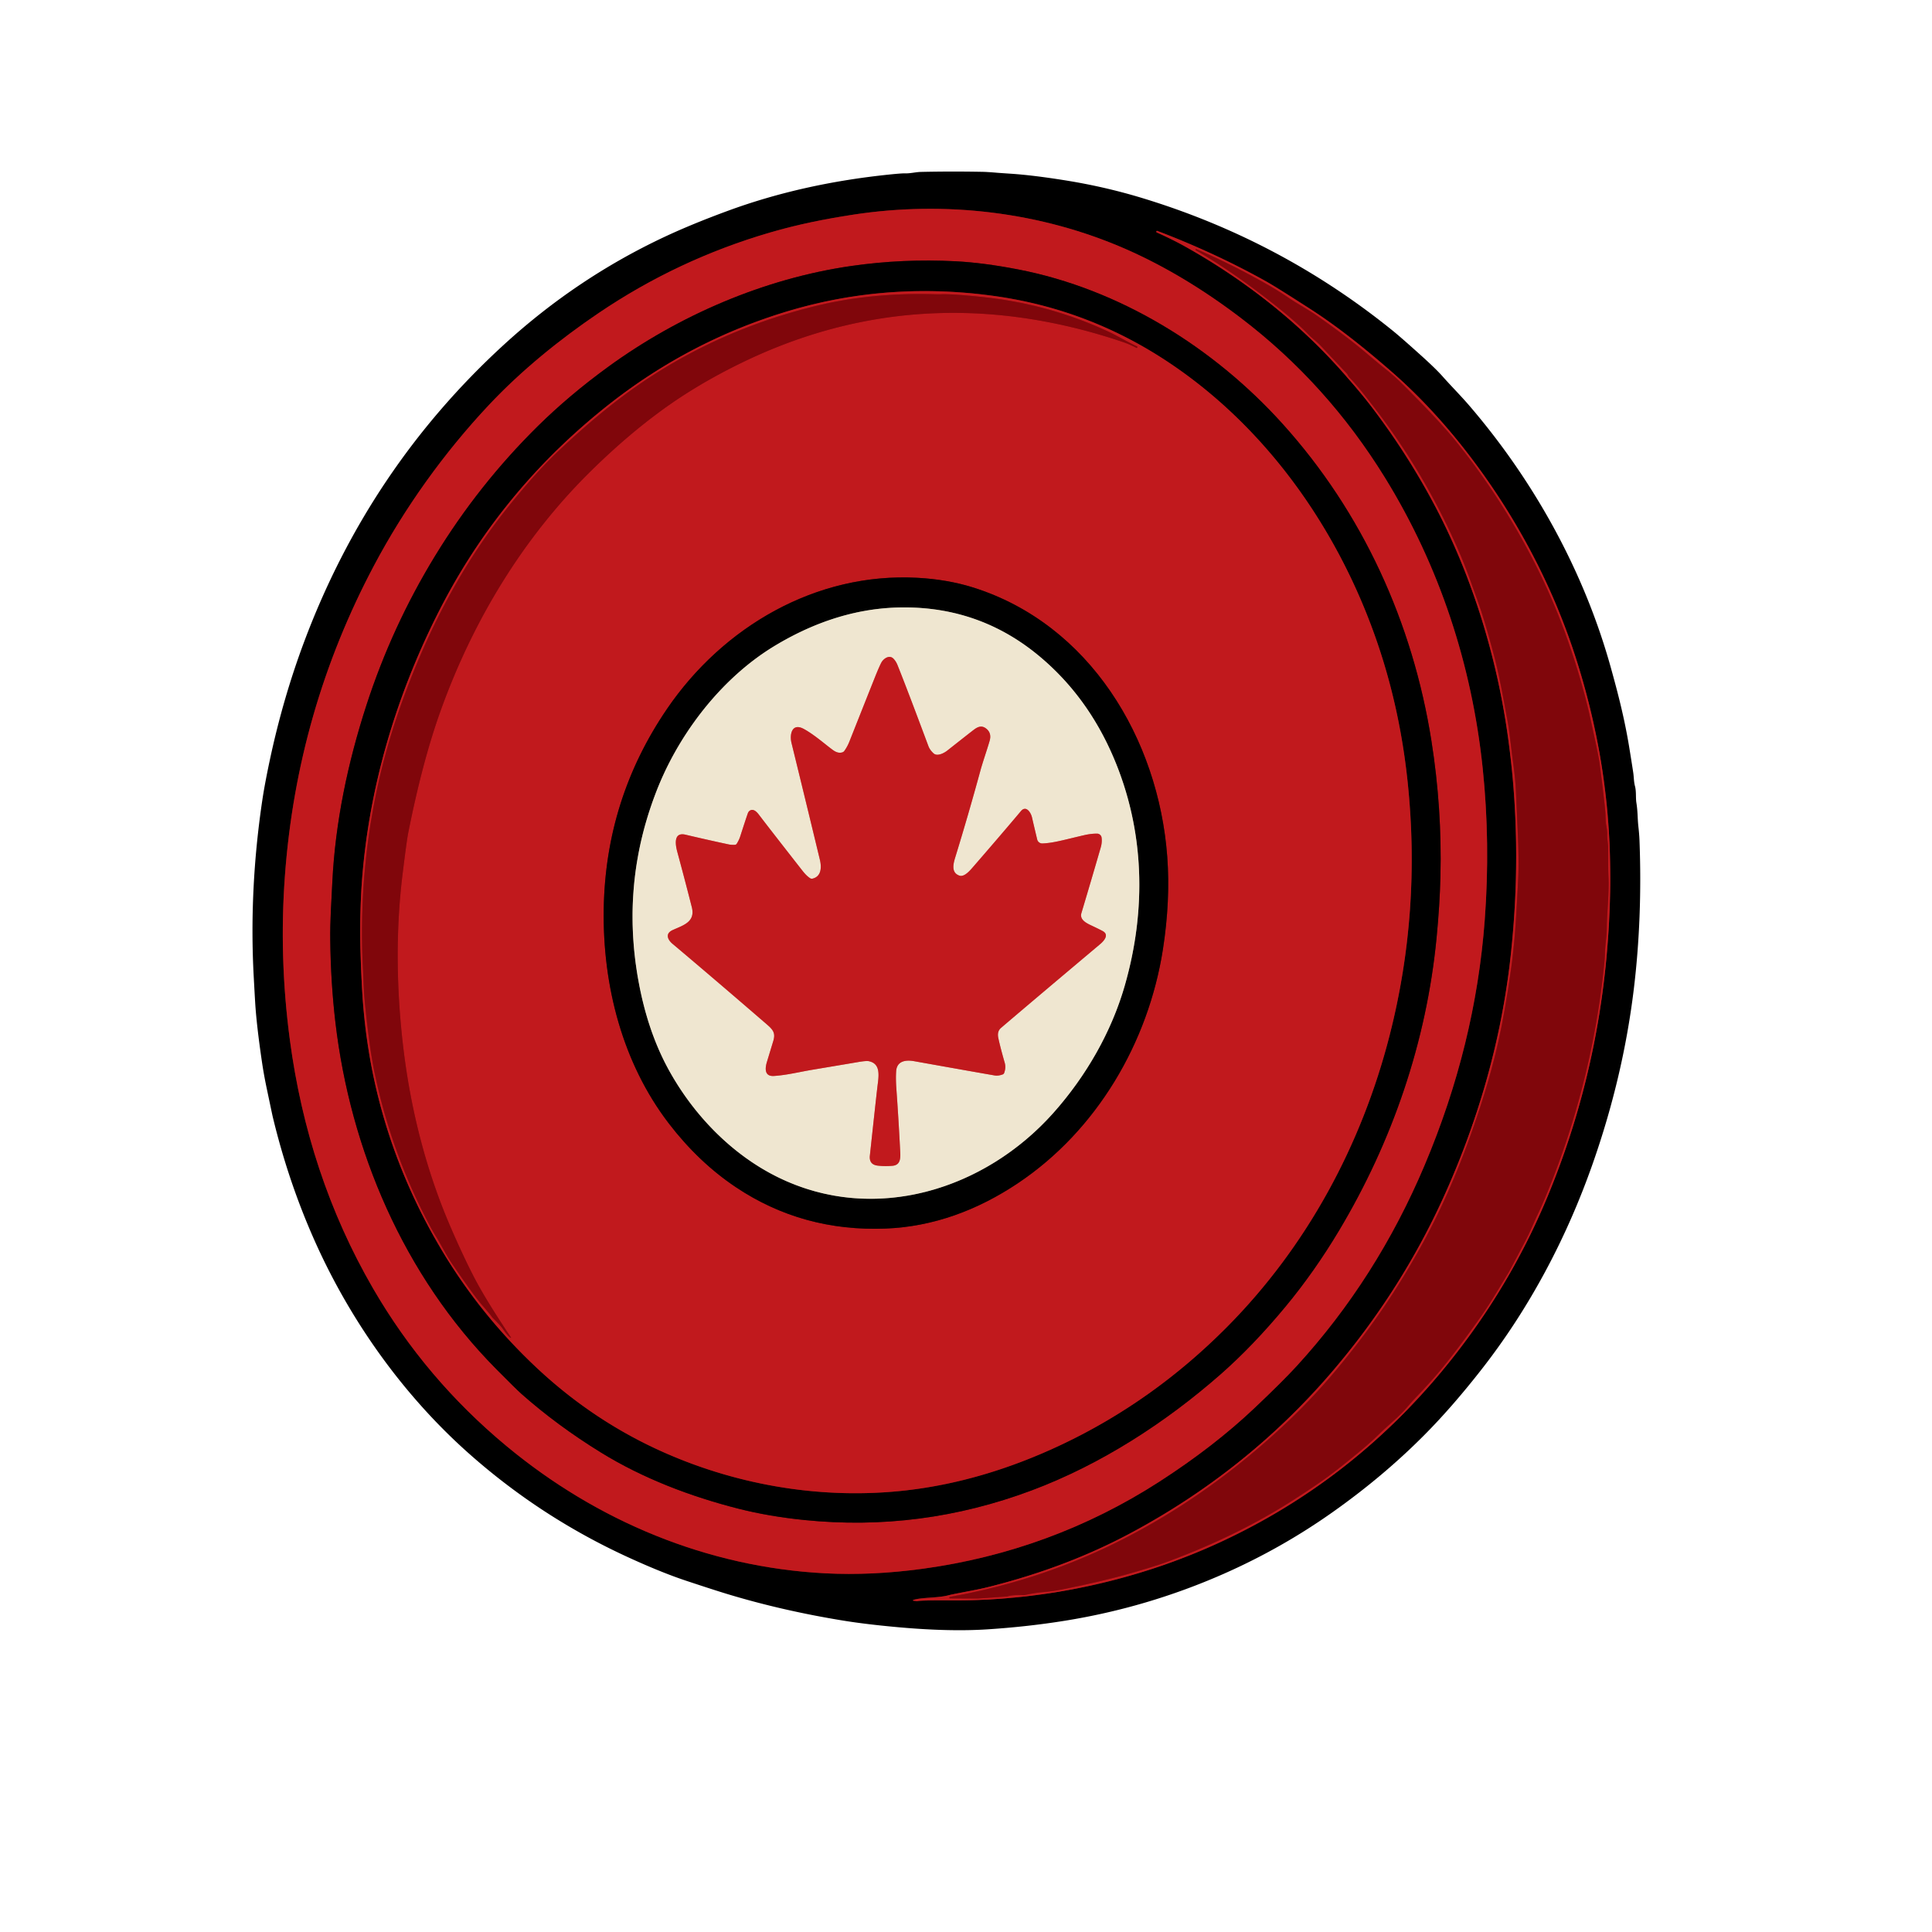 <?xml version="1.0" encoding="UTF-8" standalone="no"?>
<!DOCTYPE svg PUBLIC "-//W3C//DTD SVG 1.1//EN" "http://www.w3.org/Graphics/SVG/1.1/DTD/svg11.dtd">
<svg xmlns="http://www.w3.org/2000/svg" version="1.1" viewBox="0.00 0.00 1024.00 1024.00">
<g stroke-width="2.00" fill="none" stroke-linecap="butt">
<path stroke="#610d0f" vector-effect="non-scaling-stroke" d="
  M 785.85 407.12
  C 780.11 352.34 762.95 300.02 734.06 253.19
  Q 703.26 203.26 657.69 168.56
  Q 627.55 145.61 597.03 132.17
  C 551.81 112.26 500.81 106.29 452.00 113.81
  C 437.21 116.09 423.09 118.88 408.21 123.22
  Q 359.28 137.49 317.23 165.97
  C 296.71 179.86 276.36 196.31 259.02 214.78
  C 235.42 239.91 214.43 269.18 198.15 299.91
  Q 157.49 376.62 151.03 463.96
  Q 147.81 507.45 153.64 551.18
  C 159.90 598.19 174.27 642.43 197.79 682.99
  Q 225.51 730.78 268.38 766.38
  C 316.46 806.32 374.97 830.63 437.26 833.88
  Q 462.08 835.17 489.24 831.45
  C 534.14 825.30 576.23 809.95 614.36 785.38
  Q 643.27 766.76 664.97 746.22
  Q 679.92 732.06 687.39 723.89
  Q 729.72 677.59 755.07 617.57
  Q 782.03 553.75 786.95 487.49
  Q 789.98 446.63 785.85 407.12"
/>
<path stroke="#610d0f" vector-effect="non-scaling-stroke" d="
  M 484.09 848.41
  Q 485.99 848.68 486.25 848.62
  Q 488.30 848.15 504.76 848.23
  C 553.52 848.48 603.77 837.58 648.36 816.64
  Q 715.71 785.02 763.89 727.16
  Q 799.29 684.66 820.29 634.05
  Q 846.02 572.01 851.79 503.77
  Q 854.78 468.31 852.43 436.26
  Q 849.31 393.89 836.20 351.79
  C 823.21 310.05 802.19 270.93 775.04 236.63
  Q 757.61 214.63 738.46 197.80
  Q 714.47 176.71 695.09 164.18
  Q 676.45 152.13 670.46 148.80
  Q 643.66 133.91 613.42 122.39
  A 0.41 0.40 -68.6 0 0 612.90 122.62
  L 612.89 122.63
  A 0.44 0.43 -66.7 0 0 613.11 123.20
  Q 621.76 127.09 628.12 130.65
  C 659.27 148.07 687.83 170.37 711.53 197.16
  Q 721.45 208.37 726.94 215.58
  Q 745.53 239.97 759.85 266.81
  C 779.36 303.39 792.25 344.56 798.43 385.01
  Q 807.54 444.67 800.60 507.43
  C 795.74 551.24 783.54 593.58 765.77 633.08
  Q 742.68 684.40 705.58 727.57
  Q 660.57 779.95 598.52 812.97
  Q 564.62 831.01 523.31 841.30
  Q 519.98 842.13 513.11 843.43
  Q 504.46 845.07 502.90 845.49
  C 496.97 847.08 488.99 846.51 484.06 848.00
  A 0.21 0.21 0.0 0 0 484.09 848.41"
/>
<path stroke="#610d0f" vector-effect="non-scaling-stroke" d="
  M 285.09 225.84
  Q 253.72 256.79 230.60 294.64
  Q 207.80 331.96 194.29 373.54
  C 184.29 404.29 177.71 435.94 176.16 467.18
  C 175.57 479.19 174.92 488.10 175.04 498.09
  Q 175.30 520.71 177.76 541.76
  C 185.68 609.47 213.97 676.06 262.88 725.49
  Q 273.57 736.29 276.29 738.70
  Q 295.25 755.51 318.43 769.81
  C 340.88 783.67 366.22 793.23 391.28 799.61
  Q 407.41 803.72 426.30 805.64
  Q 488.06 811.93 546.73 789.97
  C 583.55 776.20 617.93 753.88 646.93 728.41
  Q 664.04 713.39 681.22 692.69
  Q 696.62 674.14 709.72 652.23
  C 738.02 604.92 756.07 552.07 761.40 497.21
  Q 763.09 479.86 763.46 464.50
  Q 764.34 428.53 758.70 392.77
  C 748.81 330.08 722.24 271.64 679.70 224.54
  C 643.15 184.07 593.42 153.19 539.53 142.78
  Q 521.21 139.24 506.50 138.48
  Q 478.51 137.04 451.22 140.97
  C 405.01 147.61 359.61 167.26 322.10 194.61
  Q 301.64 209.53 285.09 225.84"
/>
<path stroke="#a11014" vector-effect="non-scaling-stroke" d="
  M 503.15 846.80
  L 503.15 846.81
  A 0.38 0.38 0.0 0 0 503.53 847.17
  L 518.13 847.25
  A 2.55 1.00 -1.9 0 0 518.49 847.24
  L 533.59 846.17
  A 1.28 1.11 30.5 0 0 533.86 846.12
  Q 537.26 845.18 542.26 845.44
  A 4.13 4.12 40.3 0 0 543.25 845.36
  Q 548.62 844.22 552.71 843.85
  Q 558.17 843.37 562.16 842.57
  Q 584.97 838.04 600.71 833.44
  Q 612.79 829.92 617.63 828.15
  C 641.70 819.32 664.87 808.33 686.23 794.54
  Q 696.34 788.01 701.82 784.08
  Q 710.11 778.13 721.92 768.24
  Q 726.84 764.12 730.94 760.11
  C 735.83 755.32 741.28 751.08 745.66 745.99
  Q 748.39 742.82 751.21 739.85
  Q 758.65 732.04 763.71 725.93
  Q 771.64 716.36 782.92 700.59
  Q 787.87 693.66 791.65 687.50
  Q 795.88 680.60 799.81 674.04
  Q 800.31 673.20 808.55 657.53
  C 811.30 652.31 812.74 648.39 815.43 642.76
  Q 817.47 638.50 820.29 631.56
  Q 843.80 573.79 850.24 511.27
  Q 850.61 507.66 850.64 505.72
  C 850.72 500.76 851.61 496.47 851.64 491.80
  C 851.70 483.71 852.94 473.46 852.50 464.41
  Q 852.33 460.95 852.35 449.27
  C 852.35 447.20 851.74 444.15 851.87 442.22
  Q 851.98 440.69 851.25 436.96
  Q 851.09 436.13 850.96 432.15
  Q 850.92 430.64 850.57 427.36
  Q 849.53 417.55 847.79 404.52
  Q 847.19 400.02 842.77 380.14
  C 839.48 365.37 834.86 350.34 830.06 336.92
  Q 821.59 313.24 808.90 289.84
  Q 792.78 260.10 771.75 234.00
  Q 762.88 223.00 743.10 203.35
  Q 738.84 199.13 733.59 194.99
  Q 731.13 193.05 723.91 186.94
  Q 713.81 178.38 697.92 167.26
  C 693.49 164.16 687.88 161.16 683.02 157.86
  Q 677.50 154.11 671.87 150.90
  Q 652.98 140.14 634.08 132.04
  A 0.25 0.25 0.0 0 0 633.76 132.16
  L 633.69 132.28
  A 0.26 0.26 0.0 0 0 633.79 132.62
  Q 652.11 143.20 672.86 159.41
  Q 686.94 170.41 693.49 177.28
  C 695.16 179.04 697.56 180.74 699.75 183.00
  Q 700.52 183.80 713.76 197.89
  A 3.04 2.96 -80.3 0 1 714.27 198.63
  Q 714.74 199.58 715.51 200.36
  Q 719.52 204.43 726.43 213.47
  Q 726.72 213.85 727.61 214.99
  Q 755.04 250.36 773.09 291.87
  Q 776.21 299.04 778.86 306.38
  Q 782.54 316.56 784.12 321.08
  Q 787.14 329.74 791.72 346.87
  C 794.82 358.50 796.56 368.84 798.88 381.21
  C 800.29 388.79 800.89 396.21 801.80 402.77
  Q 803.09 411.95 803.45 418.98
  Q 804.00 429.66 804.59 444.50
  Q 805.09 457.21 804.68 465.75
  Q 803.75 485.39 802.77 496.80
  Q 801.09 516.42 796.24 542.00
  Q 792.18 563.41 784.33 587.41
  Q 778.15 606.32 771.47 622.44
  Q 763.06 642.78 753.15 660.67
  Q 744.22 676.79 734.61 691.12
  Q 723.15 708.21 708.64 725.63
  Q 696.82 739.81 683.72 752.38
  Q 670.73 764.84 656.18 776.43
  Q 627.10 799.58 594.96 815.95
  Q 552.34 837.67 503.48 846.38
  A 0.41 0.40 -7.4 0 0 503.15 846.80"
/>
<path stroke="#610d0f" vector-effect="non-scaling-stroke" d="
  M 650.34 703.32
  C 692.61 660.72 721.66 606.94 736.53 548.75
  Q 753.29 483.13 746.08 414.42
  Q 743.31 388.00 736.81 363.19
  C 718.74 294.15 677.00 229.26 616.55 190.20
  Q 575.17 163.46 526.25 156.78
  Q 469.63 149.05 416.38 165.29
  Q 364.12 181.23 320.76 215.94
  Q 265.44 260.23 233.53 322.25
  C 211.00 366.03 196.31 414.09 192.11 463.43
  C 190.39 483.74 190.78 505.08 192.00 525.75
  Q 196.34 599.22 234.17 662.62
  Q 254.78 697.15 284.49 725.00
  Q 314.96 753.55 352.45 770.06
  C 392.43 787.67 437.04 794.84 480.17 789.94
  Q 521.33 785.25 562.81 765.61
  Q 611.34 742.62 650.34 703.32"
/>
<path stroke="#a11014" vector-effect="non-scaling-stroke" d="
  M 270.80 708.82
  Q 257.49 689.01 251.15 676.74
  Q 245.57 665.95 238.87 650.50
  C 226.10 621.00 217.99 589.25 214.03 557.50
  C 210.19 526.72 209.52 494.57 213.38 463.23
  Q 215.56 445.53 216.34 441.60
  Q 223.85 403.65 233.59 376.55
  C 250.69 328.96 277.24 285.02 313.17 249.67
  Q 332.03 231.10 350.88 217.36
  Q 369.88 203.51 393.54 192.06
  Q 455.44 162.08 521.89 166.38
  C 546.42 167.97 571.22 173.17 595.03 181.23
  Q 598.41 182.37 602.29 184.37
  A 0.34 0.34 0.0 0 0 602.75 184.20
  L 602.82 184.06
  A 0.35 0.34 -66.0 0 0 602.65 183.60
  C 597.58 181.21 592.18 177.97 587.70 175.88
  Q 556.54 161.31 521.59 157.52
  Q 504.76 155.70 498.74 155.96
  Q 497.56 156.01 494.30 155.92
  C 473.48 155.39 452.49 157.27 432.48 162.15
  Q 378.64 175.28 335.08 206.36
  Q 316.97 219.28 296.44 238.61
  Q 288.14 246.43 279.58 256.36
  Q 270.67 266.70 264.12 275.36
  C 241.51 305.28 224.78 338.91 212.27 374.36
  Q 203.91 398.05 199.06 422.10
  Q 191.32 460.54 191.91 500.19
  Q 191.99 505.77 192.30 511.86
  Q 192.57 517.27 192.83 523.52
  Q 193.15 531.05 195.07 546.53
  Q 196.74 560.07 198.71 569.36
  Q 207.63 611.56 227.71 649.42
  Q 229.46 652.72 231.09 655.36
  C 234.14 660.29 236.38 665.06 239.79 670.06
  Q 250.97 686.48 255.31 691.48
  Q 260.01 696.90 260.58 697.80
  A 3.97 3.61 8.6 0 0 261.15 698.50
  Q 265.34 702.60 266.49 704.33
  Q 268.77 707.74 270.54 709.07
  A 0.18 0.18 0.0 0 0 270.80 708.82"
/>
<path stroke="#610d0f" vector-effect="non-scaling-stroke" d="
  M 539.43 627.18
  C 581.41 599.13 608.67 552.44 616.36 503.21
  Q 620.39 477.34 618.66 454.03
  C 614.02 391.72 577.61 330.63 515.46 311.28
  Q 502.11 307.12 486.25 306.25
  C 432.56 303.32 383.26 332.14 353.52 375.75
  Q 320.94 423.52 319.99 481.75
  C 319.33 522.53 330.04 563.53 354.43 595.37
  Q 370.21 615.96 389.93 629.17
  Q 425.35 652.89 469.41 651.16
  C 494.78 650.17 518.22 641.35 539.43 627.18"
/>
<path stroke="#787368" vector-effect="non-scaling-stroke" d="
  M 412.51 624.05
  C 463.47 648.97 521.97 630.70 558.34 589.82
  C 575.71 570.30 589.10 546.90 596.14 522.41
  C 607.72 482.08 606.73 440.10 590.13 401.32
  Q 576.24 368.89 550.72 347.67
  Q 518.88 321.19 476.92 321.96
  C 453.28 322.39 431.12 329.96 410.73 342.24
  C 382.72 359.11 360.15 388.36 348.25 418.54
  Q 328.19 469.44 339.12 523.68
  Q 344.07 548.26 354.57 567.27
  C 367.62 590.91 387.82 611.98 412.51 624.05"
/>
<path stroke="#d88077" vector-effect="non-scaling-stroke" d="
  M 398.94 429.27
  A 2.66 2.29 -75.6 0 0 396.37 431.06
  Q 395.18 434.44 392.33 443.33
  Q 391.74 445.17 390.49 447.20
  A 1.26 1.25 -75.0 0 1 389.49 447.78
  Q 387.63 447.85 386.23 447.56
  Q 376.23 445.44 363.35 442.41
  C 356.75 440.85 358.02 447.94 358.98 451.50
  Q 363.03 466.45 366.68 480.83
  C 368.70 488.79 361.88 490.47 356.49 492.97
  C 352.41 494.85 353.87 498.08 356.46 500.25
  Q 378.36 518.69 406.50 543.00
  C 409.77 545.82 411.15 547.58 409.83 551.83
  Q 409.68 552.35 406.51 562.77
  C 405.50 566.09 405.00 570.64 410.27 570.28
  C 417.25 569.80 423.63 568.16 430.41 567.02
  Q 450.71 563.62 454.58 562.95
  Q 459.14 562.17 460.44 562.44
  C 466.31 563.65 465.97 568.94 465.22 574.65
  Q 464.78 577.93 461.05 612.50
  Q 460.54 617.27 465.22 617.81
  Q 469.01 618.25 473.08 617.89
  C 477.82 617.46 477.25 612.85 477.07 609.27
  Q 476.25 593.15 475.09 577.00
  Q 474.71 571.72 474.98 567.76
  C 475.36 562.27 480.09 561.66 484.51 562.45
  Q 519.24 568.65 527.24 570.02
  Q 529.07 570.33 531.42 569.48
  A 1.38 1.38 0.0 0 0 532.24 568.66
  Q 533.27 565.86 532.51 563.24
  Q 530.09 554.79 529.11 550.08
  Q 528.40 546.66 530.56 544.81
  Q 545.75 531.82 583.13 500.38
  C 585.05 498.76 588.06 495.47 584.49 493.51
  Q 582.67 492.51 578.31 490.46
  C 575.34 489.07 572.18 487.26 573.17 483.96
  Q 578.76 465.28 583.41 449.19
  Q 584.20 446.46 583.87 443.97
  A 2.45 2.45 0.0 0 0 581.46 441.84
  Q 578.30 441.82 574.64 442.66
  C 564.13 445.08 558.54 446.81 552.53 447.05
  A 2.77 2.77 0.0 0 1 549.73 444.93
  Q 547.91 437.31 546.99 433.29
  C 546.32 430.40 543.75 426.78 541.13 429.89
  Q 530.53 442.48 516.10 459.11
  C 514.38 461.09 511.19 465.06 508.47 464.09
  C 504.27 462.59 505.09 458.35 506.26 454.55
  Q 513.30 431.67 519.62 408.49
  C 520.97 403.57 523.02 397.84 524.50 392.74
  Q 525.70 388.65 522.86 386.30
  C 520.62 384.45 518.69 384.97 516.51 386.52
  Q 515.39 387.32 502.07 397.83
  C 500.45 399.11 496.78 401.11 494.81 399.30
  Q 492.83 397.49 492.06 395.42
  Q 481.00 365.73 475.73 352.59
  Q 474.89 350.48 473.53 349.09
  C 471.33 346.86 468.18 349.13 467.06 351.31
  Q 465.82 353.72 463.59 359.32
  Q 456.51 377.12 450.23 392.97
  Q 449.14 395.74 447.52 397.99
  A 1.99 1.98 -82.0 0 1 446.54 398.73
  Q 444.20 399.54 441.46 397.53
  C 437.38 394.56 431.61 389.39 426.04 386.36
  C 419.72 382.91 418.41 389.28 419.52 393.80
  Q 427.02 424.38 434.56 455.69
  C 435.52 459.69 435.36 464.56 430.67 465.69
  A 1.70 1.69 54.6 0 1 429.38 465.47
  Q 427.47 464.25 425.37 461.57
  Q 408.10 439.51 402.20 431.76
  Q 400.47 429.48 398.94 429.27"
/>
</g>
<path fill="#000000" d="
  M 648.43 834.23
  Q 608.07 852.00 564.51 859.01
  Q 544.77 862.19 523.45 863.58
  Q 503.41 864.90 476.30 862.48
  Q 459.11 860.94 446.79 858.93
  Q 414.67 853.69 385.76 844.95
  Q 378.54 842.77 363.80 837.87
  Q 350.59 833.49 332.87 825.36
  Q 286.19 803.96 248.04 769.95
  C 213.51 739.16 185.50 699.75 166.66 657.37
  Q 152.68 625.93 144.47 591.55
  Q 144.33 590.95 141.50 577.51
  Q 139.89 569.91 138.93 563.42
  Q 135.98 543.50 135.24 531.25
  Q 135.04 528.00 134.47 517.51
  Q 132.00 471.50 139.01 424.26
  Q 140.30 415.56 143.03 402.75
  Q 150.04 369.90 161.32 339.85
  Q 195.80 247.99 267.01 182.76
  Q 305.61 147.40 352.27 125.52
  Q 366.75 118.73 385.89 111.70
  Q 425.22 97.25 471.53 92.49
  Q 477.94 91.83 479.63 91.89
  C 482.46 91.98 485.29 91.19 488.07 91.12
  Q 503.73 90.76 520.66 91.07
  Q 523.34 91.12 528.32 91.55
  Q 529.43 91.65 536.00 92.09
  Q 547.54 92.87 564.23 95.53
  Q 585.44 98.90 605.28 104.93
  Q 678.96 127.30 738.34 175.41
  Q 742.72 178.96 753.41 188.60
  Q 761.15 195.58 764.64 199.54
  C 768.53 203.96 774.13 209.61 778.57 214.76
  C 812.90 254.66 839.40 302.45 853.61 353.27
  C 857.69 367.88 861.02 380.89 863.47 395.75
  Q 864.58 402.48 865.62 409.28
  C 866.03 411.91 865.92 414.27 866.58 416.70
  C 867.32 419.45 866.91 422.95 867.31 425.42
  C 868.10 430.25 867.88 433.68 868.39 438.21
  Q 868.84 442.20 868.96 445.30
  Q 870.54 486.55 865.92 524.50
  Q 860.25 571.05 844.06 617.07
  C 830.31 656.13 810.76 693.24 785.14 725.96
  Q 769.51 745.94 754.76 760.76
  Q 733.22 782.43 706.57 801.30
  Q 679.29 820.63 648.43 834.23
  Z
  M 785.85 407.12
  C 780.11 352.34 762.95 300.02 734.06 253.19
  Q 703.26 203.26 657.69 168.56
  Q 627.55 145.61 597.03 132.17
  C 551.81 112.26 500.81 106.29 452.00 113.81
  C 437.21 116.09 423.09 118.88 408.21 123.22
  Q 359.28 137.49 317.23 165.97
  C 296.71 179.86 276.36 196.31 259.02 214.78
  C 235.42 239.91 214.43 269.18 198.15 299.91
  Q 157.49 376.62 151.03 463.96
  Q 147.81 507.45 153.64 551.18
  C 159.90 598.19 174.27 642.43 197.79 682.99
  Q 225.51 730.78 268.38 766.38
  C 316.46 806.32 374.97 830.63 437.26 833.88
  Q 462.08 835.17 489.24 831.45
  C 534.14 825.30 576.23 809.95 614.36 785.38
  Q 643.27 766.76 664.97 746.22
  Q 679.92 732.06 687.39 723.89
  Q 729.72 677.59 755.07 617.57
  Q 782.03 553.75 786.95 487.49
  Q 789.98 446.63 785.85 407.12
  Z
  M 484.09 848.41
  Q 485.99 848.68 486.25 848.62
  Q 488.30 848.15 504.76 848.23
  C 553.52 848.48 603.77 837.58 648.36 816.64
  Q 715.71 785.02 763.89 727.16
  Q 799.29 684.66 820.29 634.05
  Q 846.02 572.01 851.79 503.77
  Q 854.78 468.31 852.43 436.26
  Q 849.31 393.89 836.20 351.79
  C 823.21 310.05 802.19 270.93 775.04 236.63
  Q 757.61 214.63 738.46 197.80
  Q 714.47 176.71 695.09 164.18
  Q 676.45 152.13 670.46 148.80
  Q 643.66 133.91 613.42 122.39
  A 0.41 0.40 -68.6 0 0 612.90 122.62
  L 612.89 122.63
  A 0.44 0.43 -66.7 0 0 613.11 123.20
  Q 621.76 127.09 628.12 130.65
  C 659.27 148.07 687.83 170.37 711.53 197.16
  Q 721.45 208.37 726.94 215.58
  Q 745.53 239.97 759.85 266.81
  C 779.36 303.39 792.25 344.56 798.43 385.01
  Q 807.54 444.67 800.60 507.43
  C 795.74 551.24 783.54 593.58 765.77 633.08
  Q 742.68 684.40 705.58 727.57
  Q 660.57 779.95 598.52 812.97
  Q 564.62 831.01 523.31 841.30
  Q 519.98 842.13 513.11 843.43
  Q 504.46 845.07 502.90 845.49
  C 496.97 847.08 488.99 846.51 484.06 848.00
  A 0.21 0.21 0.0 0 0 484.09 848.41
  Z"
/>
<path fill="#c1191d" d="
  M 785.85 407.12
  Q 789.98 446.63 786.95 487.49
  Q 782.03 553.75 755.07 617.57
  Q 729.72 677.59 687.39 723.89
  Q 679.92 732.06 664.97 746.22
  Q 643.27 766.76 614.36 785.38
  C 576.23 809.95 534.14 825.30 489.24 831.45
  Q 462.08 835.17 437.26 833.88
  C 374.97 830.63 316.46 806.32 268.38 766.38
  Q 225.51 730.78 197.79 682.99
  C 174.27 642.43 159.90 598.19 153.64 551.18
  Q 147.81 507.45 151.03 463.96
  Q 157.49 376.62 198.15 299.91
  C 214.43 269.18 235.42 239.91 259.02 214.78
  C 276.36 196.31 296.71 179.86 317.23 165.97
  Q 359.28 137.49 408.21 123.22
  C 423.09 118.88 437.21 116.09 452.00 113.81
  C 500.81 106.29 551.81 112.26 597.03 132.17
  Q 627.55 145.61 657.69 168.56
  Q 703.26 203.26 734.06 253.19
  C 762.95 300.02 780.11 352.34 785.85 407.12
  Z
  M 285.09 225.84
  Q 253.72 256.79 230.60 294.64
  Q 207.80 331.96 194.29 373.54
  C 184.29 404.29 177.71 435.94 176.16 467.18
  C 175.57 479.19 174.92 488.10 175.04 498.09
  Q 175.30 520.71 177.76 541.76
  C 185.68 609.47 213.97 676.06 262.88 725.49
  Q 273.57 736.29 276.29 738.70
  Q 295.25 755.51 318.43 769.81
  C 340.88 783.67 366.22 793.23 391.28 799.61
  Q 407.41 803.72 426.30 805.64
  Q 488.06 811.93 546.73 789.97
  C 583.55 776.20 617.93 753.88 646.93 728.41
  Q 664.04 713.39 681.22 692.69
  Q 696.62 674.14 709.72 652.23
  C 738.02 604.92 756.07 552.07 761.40 497.21
  Q 763.09 479.86 763.46 464.50
  Q 764.34 428.53 758.70 392.77
  C 748.81 330.08 722.24 271.64 679.70 224.54
  C 643.15 184.07 593.42 153.19 539.53 142.78
  Q 521.21 139.24 506.50 138.48
  Q 478.51 137.04 451.22 140.97
  C 405.01 147.61 359.61 167.26 322.10 194.61
  Q 301.64 209.53 285.09 225.84
  Z"
/>
<path fill="#c1191d" d="
  M 484.06 848.00
  C 488.99 846.51 496.97 847.08 502.90 845.49
  Q 504.46 845.07 513.11 843.43
  Q 519.98 842.13 523.31 841.30
  Q 564.62 831.01 598.52 812.97
  Q 660.57 779.95 705.58 727.57
  Q 742.68 684.40 765.77 633.08
  C 783.54 593.58 795.74 551.24 800.60 507.43
  Q 807.54 444.67 798.43 385.01
  C 792.25 344.56 779.36 303.39 759.85 266.81
  Q 745.53 239.97 726.94 215.58
  Q 721.45 208.37 711.53 197.16
  C 687.83 170.37 659.27 148.07 628.12 130.65
  Q 621.76 127.09 613.11 123.20
  A 0.44 0.43 -66.7 0 1 612.89 122.63
  L 612.90 122.62
  A 0.41 0.40 -68.6 0 1 613.42 122.39
  Q 643.66 133.91 670.46 148.80
  Q 676.45 152.13 695.09 164.18
  Q 714.47 176.71 738.46 197.80
  Q 757.61 214.63 775.04 236.63
  C 802.19 270.93 823.21 310.05 836.20 351.79
  Q 849.31 393.89 852.43 436.26
  Q 854.78 468.31 851.79 503.77
  Q 846.02 572.01 820.29 634.05
  Q 799.29 684.66 763.89 727.16
  Q 715.71 785.02 648.36 816.64
  C 603.77 837.58 553.52 848.48 504.76 848.23
  Q 488.30 848.15 486.25 848.62
  Q 485.99 848.68 484.09 848.41
  A 0.21 0.21 0.0 0 1 484.06 848.00
  Z
  M 503.15 846.80
  L 503.15 846.81
  A 0.38 0.38 0.0 0 0 503.53 847.17
  L 518.13 847.25
  A 2.55 1.00 -1.9 0 0 518.49 847.24
  L 533.59 846.17
  A 1.28 1.11 30.5 0 0 533.86 846.12
  Q 537.26 845.18 542.26 845.44
  A 4.13 4.12 40.3 0 0 543.25 845.36
  Q 548.62 844.22 552.71 843.85
  Q 558.17 843.37 562.16 842.57
  Q 584.97 838.04 600.71 833.44
  Q 612.79 829.92 617.63 828.15
  C 641.70 819.32 664.87 808.33 686.23 794.54
  Q 696.34 788.01 701.82 784.08
  Q 710.11 778.13 721.92 768.24
  Q 726.84 764.12 730.94 760.11
  C 735.83 755.32 741.28 751.08 745.66 745.99
  Q 748.39 742.82 751.21 739.85
  Q 758.65 732.04 763.71 725.93
  Q 771.64 716.36 782.92 700.59
  Q 787.87 693.66 791.65 687.50
  Q 795.88 680.60 799.81 674.04
  Q 800.31 673.20 808.55 657.53
  C 811.30 652.31 812.74 648.39 815.43 642.76
  Q 817.47 638.50 820.29 631.56
  Q 843.80 573.79 850.24 511.27
  Q 850.61 507.66 850.64 505.72
  C 850.72 500.76 851.61 496.47 851.64 491.80
  C 851.70 483.71 852.94 473.46 852.50 464.41
  Q 852.33 460.95 852.35 449.27
  C 852.35 447.20 851.74 444.15 851.87 442.22
  Q 851.98 440.69 851.25 436.96
  Q 851.09 436.13 850.96 432.15
  Q 850.92 430.64 850.57 427.36
  Q 849.53 417.55 847.79 404.52
  Q 847.19 400.02 842.77 380.14
  C 839.48 365.37 834.86 350.34 830.06 336.92
  Q 821.59 313.24 808.90 289.84
  Q 792.78 260.10 771.75 234.00
  Q 762.88 223.00 743.10 203.35
  Q 738.84 199.13 733.59 194.99
  Q 731.13 193.05 723.91 186.94
  Q 713.81 178.38 697.92 167.26
  C 693.49 164.16 687.88 161.16 683.02 157.86
  Q 677.50 154.11 671.87 150.90
  Q 652.98 140.14 634.08 132.04
  A 0.25 0.25 0.0 0 0 633.76 132.16
  L 633.69 132.28
  A 0.26 0.26 0.0 0 0 633.79 132.62
  Q 652.11 143.20 672.86 159.41
  Q 686.94 170.41 693.49 177.28
  C 695.16 179.04 697.56 180.74 699.75 183.00
  Q 700.52 183.80 713.76 197.89
  A 3.04 2.96 -80.3 0 1 714.27 198.63
  Q 714.74 199.58 715.51 200.36
  Q 719.52 204.43 726.43 213.47
  Q 726.72 213.85 727.61 214.99
  Q 755.04 250.36 773.09 291.87
  Q 776.21 299.04 778.86 306.38
  Q 782.54 316.56 784.12 321.08
  Q 787.14 329.74 791.72 346.87
  C 794.82 358.50 796.56 368.84 798.88 381.21
  C 800.29 388.79 800.89 396.21 801.80 402.77
  Q 803.09 411.95 803.45 418.98
  Q 804.00 429.66 804.59 444.50
  Q 805.09 457.21 804.68 465.75
  Q 803.75 485.39 802.77 496.80
  Q 801.09 516.42 796.24 542.00
  Q 792.18 563.41 784.33 587.41
  Q 778.15 606.32 771.47 622.44
  Q 763.06 642.78 753.15 660.67
  Q 744.22 676.79 734.61 691.12
  Q 723.15 708.21 708.64 725.63
  Q 696.82 739.81 683.72 752.38
  Q 670.73 764.84 656.18 776.43
  Q 627.10 799.58 594.96 815.95
  Q 552.34 837.67 503.48 846.38
  A 0.41 0.40 -7.4 0 0 503.15 846.80
  Z"
/>
<path fill="#80060b" d="
  M 503.48 846.38
  Q 552.34 837.67 594.96 815.95
  Q 627.10 799.58 656.18 776.43
  Q 670.73 764.84 683.72 752.38
  Q 696.82 739.81 708.64 725.63
  Q 723.15 708.21 734.61 691.12
  Q 744.22 676.79 753.15 660.67
  Q 763.06 642.78 771.47 622.44
  Q 778.15 606.32 784.33 587.41
  Q 792.18 563.41 796.24 542.00
  Q 801.09 516.42 802.77 496.80
  Q 803.75 485.39 804.68 465.75
  Q 805.09 457.21 804.59 444.50
  Q 804.00 429.66 803.45 418.98
  Q 803.09 411.95 801.80 402.77
  C 800.89 396.21 800.29 388.79 798.88 381.21
  C 796.56 368.84 794.82 358.50 791.72 346.87
  Q 787.14 329.74 784.12 321.08
  Q 782.54 316.56 778.86 306.38
  Q 776.21 299.04 773.09 291.87
  Q 755.04 250.36 727.61 214.99
  Q 726.72 213.85 726.43 213.47
  Q 719.52 204.43 715.51 200.36
  Q 714.74 199.58 714.27 198.63
  A 3.04 2.96 -80.3 0 0 713.76 197.89
  Q 700.52 183.80 699.75 183.00
  C 697.56 180.74 695.16 179.04 693.49 177.28
  Q 686.94 170.41 672.86 159.41
  Q 652.11 143.20 633.79 132.62
  A 0.26 0.26 0.0 0 1 633.69 132.28
  L 633.76 132.16
  A 0.25 0.25 0.0 0 1 634.08 132.04
  Q 652.98 140.14 671.87 150.90
  Q 677.50 154.11 683.02 157.86
  C 687.88 161.16 693.49 164.16 697.92 167.26
  Q 713.81 178.38 723.91 186.94
  Q 731.13 193.05 733.59 194.99
  Q 738.84 199.13 743.10 203.35
  Q 762.88 223.00 771.75 234.00
  Q 792.78 260.10 808.90 289.84
  Q 821.59 313.24 830.06 336.92
  C 834.86 350.34 839.48 365.37 842.77 380.14
  Q 847.19 400.02 847.79 404.52
  Q 849.53 417.55 850.57 427.36
  Q 850.92 430.64 850.96 432.15
  Q 851.09 436.13 851.25 436.96
  Q 851.98 440.69 851.87 442.22
  C 851.74 444.15 852.35 447.20 852.35 449.27
  Q 852.33 460.95 852.50 464.41
  C 852.94 473.46 851.70 483.71 851.64 491.80
  C 851.61 496.47 850.72 500.76 850.64 505.72
  Q 850.61 507.66 850.24 511.27
  Q 843.80 573.79 820.29 631.56
  Q 817.47 638.50 815.43 642.76
  C 812.74 648.39 811.30 652.31 808.55 657.53
  Q 800.31 673.20 799.81 674.04
  Q 795.88 680.60 791.65 687.50
  Q 787.87 693.66 782.92 700.59
  Q 771.64 716.36 763.71 725.93
  Q 758.65 732.04 751.21 739.85
  Q 748.39 742.82 745.66 745.99
  C 741.28 751.08 735.83 755.32 730.94 760.11
  Q 726.84 764.12 721.92 768.24
  Q 710.11 778.13 701.82 784.08
  Q 696.34 788.01 686.23 794.54
  C 664.87 808.33 641.70 819.32 617.63 828.15
  Q 612.79 829.92 600.71 833.44
  Q 584.97 838.04 562.16 842.57
  Q 558.17 843.37 552.71 843.85
  Q 548.62 844.22 543.25 845.36
  A 4.13 4.12 40.3 0 1 542.26 845.44
  Q 537.26 845.18 533.86 846.12
  A 1.28 1.11 30.5 0 1 533.59 846.17
  L 518.49 847.24
  A 2.55 1.00 -1.9 0 1 518.13 847.25
  L 503.53 847.17
  A 0.38 0.38 0.0 0 1 503.15 846.81
  L 503.15 846.80
  A 0.41 0.40 -7.4 0 1 503.48 846.38
  Z"
/>
<path fill="#000000" d="
  M 285.09 225.84
  Q 301.64 209.53 322.10 194.61
  C 359.61 167.26 405.01 147.61 451.22 140.97
  Q 478.51 137.04 506.50 138.48
  Q 521.21 139.24 539.53 142.78
  C 593.42 153.19 643.15 184.07 679.70 224.54
  C 722.24 271.64 748.81 330.08 758.70 392.77
  Q 764.34 428.53 763.46 464.50
  Q 763.09 479.86 761.40 497.21
  C 756.07 552.07 738.02 604.92 709.72 652.23
  Q 696.62 674.14 681.22 692.69
  Q 664.04 713.39 646.93 728.41
  C 617.93 753.88 583.55 776.20 546.73 789.97
  Q 488.06 811.93 426.30 805.64
  Q 407.41 803.72 391.28 799.61
  C 366.22 793.23 340.88 783.67 318.43 769.81
  Q 295.25 755.51 276.29 738.70
  Q 273.57 736.29 262.88 725.49
  C 213.97 676.06 185.68 609.47 177.76 541.76
  Q 175.30 520.71 175.04 498.09
  C 174.92 488.10 175.57 479.19 176.16 467.18
  C 177.71 435.94 184.29 404.29 194.29 373.54
  Q 207.80 331.96 230.60 294.64
  Q 253.72 256.79 285.09 225.84
  Z
  M 650.34 703.32
  C 692.61 660.72 721.66 606.94 736.53 548.75
  Q 753.29 483.13 746.08 414.42
  Q 743.31 388.00 736.81 363.19
  C 718.74 294.15 677.00 229.26 616.55 190.20
  Q 575.17 163.46 526.25 156.78
  Q 469.63 149.05 416.38 165.29
  Q 364.12 181.23 320.76 215.94
  Q 265.44 260.23 233.53 322.25
  C 211.00 366.03 196.31 414.09 192.11 463.43
  C 190.39 483.74 190.78 505.08 192.00 525.75
  Q 196.34 599.22 234.17 662.62
  Q 254.78 697.15 284.49 725.00
  Q 314.96 753.55 352.45 770.06
  C 392.43 787.67 437.04 794.84 480.17 789.94
  Q 521.33 785.25 562.81 765.61
  Q 611.34 742.62 650.34 703.32
  Z"
/>
<path fill="#c1191d" d="
  M 736.53 548.75
  C 721.66 606.94 692.61 660.72 650.34 703.32
  Q 611.34 742.62 562.81 765.61
  Q 521.33 785.25 480.17 789.94
  C 437.04 794.84 392.43 787.67 352.45 770.06
  Q 314.96 753.55 284.49 725.00
  Q 254.78 697.15 234.17 662.62
  Q 196.34 599.22 192.00 525.75
  C 190.78 505.08 190.39 483.74 192.11 463.43
  C 196.31 414.09 211.00 366.03 233.53 322.25
  Q 265.44 260.23 320.76 215.94
  Q 364.12 181.23 416.38 165.29
  Q 469.63 149.05 526.25 156.78
  Q 575.17 163.46 616.55 190.20
  C 677.00 229.26 718.74 294.15 736.81 363.19
  Q 743.31 388.00 746.08 414.42
  Q 753.29 483.13 736.53 548.75
  Z
  M 270.80 708.82
  Q 257.49 689.01 251.15 676.74
  Q 245.57 665.95 238.87 650.50
  C 226.10 621.00 217.99 589.25 214.03 557.50
  C 210.19 526.72 209.52 494.57 213.38 463.23
  Q 215.56 445.53 216.34 441.60
  Q 223.85 403.65 233.59 376.55
  C 250.69 328.96 277.24 285.02 313.17 249.67
  Q 332.03 231.10 350.88 217.36
  Q 369.88 203.51 393.54 192.06
  Q 455.44 162.08 521.89 166.38
  C 546.42 167.97 571.22 173.17 595.03 181.23
  Q 598.41 182.37 602.29 184.37
  A 0.34 0.34 0.0 0 0 602.75 184.20
  L 602.82 184.06
  A 0.35 0.34 -66.0 0 0 602.65 183.60
  C 597.58 181.21 592.18 177.97 587.70 175.88
  Q 556.54 161.31 521.59 157.52
  Q 504.76 155.70 498.74 155.96
  Q 497.56 156.01 494.30 155.92
  C 473.48 155.39 452.49 157.27 432.48 162.15
  Q 378.64 175.28 335.08 206.36
  Q 316.97 219.28 296.44 238.61
  Q 288.14 246.43 279.58 256.36
  Q 270.67 266.70 264.12 275.36
  C 241.51 305.28 224.78 338.91 212.27 374.36
  Q 203.91 398.05 199.06 422.10
  Q 191.32 460.54 191.91 500.19
  Q 191.99 505.77 192.30 511.86
  Q 192.57 517.27 192.83 523.52
  Q 193.15 531.05 195.07 546.53
  Q 196.74 560.07 198.71 569.36
  Q 207.63 611.56 227.71 649.42
  Q 229.46 652.72 231.09 655.36
  C 234.14 660.29 236.38 665.06 239.79 670.06
  Q 250.97 686.48 255.31 691.48
  Q 260.01 696.90 260.58 697.80
  A 3.97 3.61 8.6 0 0 261.15 698.50
  Q 265.34 702.60 266.49 704.33
  Q 268.77 707.74 270.54 709.07
  A 0.18 0.18 0.0 0 0 270.80 708.82
  Z
  M 539.43 627.18
  C 581.41 599.13 608.67 552.44 616.36 503.21
  Q 620.39 477.34 618.66 454.03
  C 614.02 391.72 577.61 330.63 515.46 311.28
  Q 502.11 307.12 486.25 306.25
  C 432.56 303.32 383.26 332.14 353.52 375.75
  Q 320.94 423.52 319.99 481.75
  C 319.33 522.53 330.04 563.53 354.43 595.37
  Q 370.21 615.96 389.93 629.17
  Q 425.35 652.89 469.41 651.16
  C 494.78 650.17 518.22 641.35 539.43 627.18
  Z"
/>
<path fill="#80060b" d="
  M 270.54 709.07
  Q 268.77 707.74 266.49 704.33
  Q 265.34 702.60 261.15 698.50
  A 3.97 3.61 8.6 0 1 260.58 697.80
  Q 260.01 696.90 255.31 691.48
  Q 250.97 686.48 239.79 670.06
  C 236.38 665.06 234.14 660.29 231.09 655.36
  Q 229.46 652.72 227.71 649.42
  Q 207.63 611.56 198.71 569.36
  Q 196.74 560.07 195.07 546.53
  Q 193.15 531.05 192.83 523.52
  Q 192.57 517.27 192.30 511.86
  Q 191.99 505.77 191.91 500.19
  Q 191.32 460.54 199.06 422.10
  Q 203.91 398.05 212.27 374.36
  C 224.78 338.91 241.51 305.28 264.12 275.36
  Q 270.67 266.70 279.58 256.36
  Q 288.14 246.43 296.44 238.61
  Q 316.97 219.28 335.08 206.36
  Q 378.64 175.28 432.48 162.15
  C 452.49 157.27 473.48 155.39 494.30 155.92
  Q 497.56 156.01 498.74 155.96
  Q 504.76 155.70 521.59 157.52
  Q 556.54 161.31 587.70 175.88
  C 592.18 177.97 597.58 181.21 602.65 183.60
  A 0.35 0.34 -66.0 0 1 602.82 184.06
  L 602.75 184.20
  A 0.34 0.34 0.0 0 1 602.29 184.37
  Q 598.41 182.37 595.03 181.23
  C 571.22 173.17 546.42 167.97 521.89 166.38
  Q 455.44 162.08 393.54 192.06
  Q 369.88 203.51 350.88 217.36
  Q 332.03 231.10 313.17 249.67
  C 277.24 285.02 250.69 328.96 233.59 376.55
  Q 223.85 403.65 216.34 441.60
  Q 215.56 445.53 213.38 463.23
  C 209.52 494.57 210.19 526.72 214.03 557.50
  C 217.99 589.25 226.10 621.00 238.87 650.50
  Q 245.57 665.95 251.15 676.74
  Q 257.49 689.01 270.80 708.82
  A 0.18 0.18 0.0 0 1 270.54 709.07
  Z"
/>
<path fill="#000000" d="
  M 616.36 503.21
  C 608.67 552.44 581.41 599.13 539.43 627.18
  C 518.22 641.35 494.78 650.17 469.41 651.16
  Q 425.35 652.89 389.93 629.17
  Q 370.21 615.96 354.43 595.37
  C 330.04 563.53 319.33 522.53 319.99 481.75
  Q 320.94 423.52 353.52 375.75
  C 383.26 332.14 432.56 303.32 486.25 306.25
  Q 502.11 307.12 515.46 311.28
  C 577.61 330.63 614.02 391.72 618.66 454.03
  Q 620.39 477.34 616.36 503.21
  Z
  M 412.51 624.05
  C 463.47 648.97 521.97 630.70 558.34 589.82
  C 575.71 570.30 589.10 546.90 596.14 522.41
  C 607.72 482.08 606.73 440.10 590.13 401.32
  Q 576.24 368.89 550.72 347.67
  Q 518.88 321.19 476.92 321.96
  C 453.28 322.39 431.12 329.96 410.73 342.24
  C 382.72 359.11 360.15 388.36 348.25 418.54
  Q 328.19 469.44 339.12 523.68
  Q 344.07 548.26 354.57 567.27
  C 367.62 590.91 387.82 611.98 412.51 624.05
  Z"
/>
<path fill="#efe6d0" d="
  M 558.34 589.82
  C 521.97 630.70 463.47 648.97 412.51 624.05
  C 387.82 611.98 367.62 590.91 354.57 567.27
  Q 344.07 548.26 339.12 523.68
  Q 328.19 469.44 348.25 418.54
  C 360.15 388.36 382.72 359.11 410.73 342.24
  C 431.12 329.96 453.28 322.39 476.92 321.96
  Q 518.88 321.19 550.72 347.67
  Q 576.24 368.89 590.13 401.32
  C 606.73 440.10 607.72 482.08 596.14 522.41
  C 589.10 546.90 575.71 570.30 558.34 589.82
  Z
  M 398.94 429.27
  A 2.66 2.29 -75.6 0 0 396.37 431.06
  Q 395.18 434.44 392.33 443.33
  Q 391.74 445.17 390.49 447.20
  A 1.26 1.25 -75.0 0 1 389.49 447.78
  Q 387.63 447.85 386.23 447.56
  Q 376.23 445.44 363.35 442.41
  C 356.75 440.85 358.02 447.94 358.98 451.50
  Q 363.03 466.45 366.68 480.83
  C 368.70 488.79 361.88 490.47 356.49 492.97
  C 352.41 494.85 353.87 498.08 356.46 500.25
  Q 378.36 518.69 406.50 543.00
  C 409.77 545.82 411.15 547.58 409.83 551.83
  Q 409.68 552.35 406.51 562.77
  C 405.50 566.09 405.00 570.64 410.27 570.28
  C 417.25 569.80 423.63 568.16 430.41 567.02
  Q 450.71 563.62 454.58 562.95
  Q 459.14 562.17 460.44 562.44
  C 466.31 563.65 465.97 568.94 465.22 574.65
  Q 464.78 577.93 461.05 612.50
  Q 460.54 617.27 465.22 617.81
  Q 469.01 618.25 473.08 617.89
  C 477.82 617.46 477.25 612.85 477.07 609.27
  Q 476.25 593.15 475.09 577.00
  Q 474.71 571.72 474.98 567.76
  C 475.36 562.27 480.09 561.66 484.51 562.45
  Q 519.24 568.65 527.24 570.02
  Q 529.07 570.33 531.42 569.48
  A 1.38 1.38 0.0 0 0 532.24 568.66
  Q 533.27 565.86 532.51 563.24
  Q 530.09 554.79 529.11 550.08
  Q 528.40 546.66 530.56 544.81
  Q 545.75 531.82 583.13 500.38
  C 585.05 498.76 588.06 495.47 584.49 493.51
  Q 582.67 492.51 578.31 490.46
  C 575.34 489.07 572.18 487.26 573.17 483.96
  Q 578.76 465.28 583.41 449.19
  Q 584.20 446.46 583.87 443.97
  A 2.45 2.45 0.0 0 0 581.46 441.84
  Q 578.30 441.82 574.64 442.66
  C 564.13 445.08 558.54 446.81 552.53 447.05
  A 2.77 2.77 0.0 0 1 549.73 444.93
  Q 547.91 437.31 546.99 433.29
  C 546.32 430.40 543.75 426.78 541.13 429.89
  Q 530.53 442.48 516.10 459.11
  C 514.38 461.09 511.19 465.06 508.47 464.09
  C 504.27 462.59 505.09 458.35 506.26 454.55
  Q 513.30 431.67 519.62 408.49
  C 520.97 403.57 523.02 397.84 524.50 392.74
  Q 525.70 388.65 522.86 386.30
  C 520.62 384.45 518.69 384.97 516.51 386.52
  Q 515.39 387.32 502.07 397.83
  C 500.45 399.11 496.78 401.11 494.81 399.30
  Q 492.83 397.49 492.06 395.42
  Q 481.00 365.73 475.73 352.59
  Q 474.89 350.48 473.53 349.09
  C 471.33 346.86 468.18 349.13 467.06 351.31
  Q 465.82 353.72 463.59 359.32
  Q 456.51 377.12 450.23 392.97
  Q 449.14 395.74 447.52 397.99
  A 1.99 1.98 -82.0 0 1 446.54 398.73
  Q 444.20 399.54 441.46 397.53
  C 437.38 394.56 431.61 389.39 426.04 386.36
  C 419.72 382.91 418.41 389.28 419.52 393.80
  Q 427.02 424.38 434.56 455.69
  C 435.52 459.69 435.36 464.56 430.67 465.69
  A 1.70 1.69 54.6 0 1 429.38 465.47
  Q 427.47 464.25 425.37 461.57
  Q 408.10 439.51 402.20 431.76
  Q 400.47 429.48 398.94 429.27
  Z"
/>
<path fill="#c1191d" d="
  M 398.94 429.27
  Q 400.47 429.48 402.20 431.76
  Q 408.10 439.51 425.37 461.57
  Q 427.47 464.25 429.38 465.47
  A 1.70 1.69 54.6 0 0 430.67 465.69
  C 435.36 464.56 435.52 459.69 434.56 455.69
  Q 427.02 424.38 419.52 393.80
  C 418.41 389.28 419.72 382.91 426.04 386.36
  C 431.61 389.39 437.38 394.56 441.46 397.53
  Q 444.20 399.54 446.54 398.73
  A 1.99 1.98 -82.0 0 0 447.52 397.99
  Q 449.14 395.74 450.23 392.97
  Q 456.51 377.12 463.59 359.32
  Q 465.82 353.72 467.06 351.31
  C 468.18 349.13 471.33 346.86 473.53 349.09
  Q 474.89 350.48 475.73 352.59
  Q 481.00 365.73 492.06 395.42
  Q 492.83 397.49 494.81 399.30
  C 496.78 401.11 500.45 399.11 502.07 397.83
  Q 515.39 387.32 516.51 386.52
  C 518.69 384.97 520.62 384.45 522.86 386.30
  Q 525.70 388.65 524.50 392.74
  C 523.02 397.84 520.97 403.57 519.62 408.49
  Q 513.30 431.67 506.26 454.55
  C 505.09 458.35 504.27 462.59 508.47 464.09
  C 511.19 465.06 514.38 461.09 516.10 459.11
  Q 530.53 442.48 541.13 429.89
  C 543.75 426.78 546.32 430.40 546.99 433.29
  Q 547.91 437.31 549.73 444.93
  A 2.77 2.77 0.0 0 0 552.53 447.05
  C 558.54 446.81 564.13 445.08 574.64 442.66
  Q 578.30 441.82 581.46 441.84
  A 2.45 2.45 0.0 0 1 583.87 443.97
  Q 584.20 446.46 583.41 449.19
  Q 578.76 465.28 573.17 483.96
  C 572.18 487.26 575.34 489.07 578.31 490.46
  Q 582.67 492.51 584.49 493.51
  C 588.06 495.47 585.05 498.76 583.13 500.38
  Q 545.75 531.82 530.56 544.81
  Q 528.40 546.66 529.11 550.08
  Q 530.09 554.79 532.51 563.24
  Q 533.27 565.86 532.24 568.66
  A 1.38 1.38 0.0 0 1 531.42 569.48
  Q 529.07 570.33 527.24 570.02
  Q 519.24 568.65 484.51 562.45
  C 480.09 561.66 475.36 562.27 474.98 567.76
  Q 474.71 571.72 475.09 577.00
  Q 476.25 593.15 477.07 609.27
  C 477.25 612.85 477.82 617.46 473.08 617.89
  Q 469.01 618.25 465.22 617.81
  Q 460.54 617.27 461.05 612.50
  Q 464.78 577.93 465.22 574.65
  C 465.97 568.94 466.31 563.65 460.44 562.44
  Q 459.14 562.17 454.58 562.95
  Q 450.71 563.62 430.41 567.02
  C 423.63 568.16 417.25 569.80 410.27 570.28
  C 405.00 570.64 405.50 566.09 406.51 562.77
  Q 409.68 552.35 409.83 551.83
  C 411.15 547.58 409.77 545.82 406.50 543.00
  Q 378.36 518.69 356.46 500.25
  C 353.87 498.08 352.41 494.85 356.49 492.97
  C 361.88 490.47 368.70 488.79 366.68 480.83
  Q 363.03 466.45 358.98 451.50
  C 358.02 447.94 356.75 440.85 363.35 442.41
  Q 376.23 445.44 386.23 447.56
  Q 387.63 447.85 389.49 447.78
  A 1.26 1.25 -75.0 0 0 390.49 447.20
  Q 391.74 445.17 392.33 443.33
  Q 395.18 434.44 396.37 431.06
  A 2.66 2.29 -75.6 0 1 398.94 429.27
  Z"
/>
</svg>
